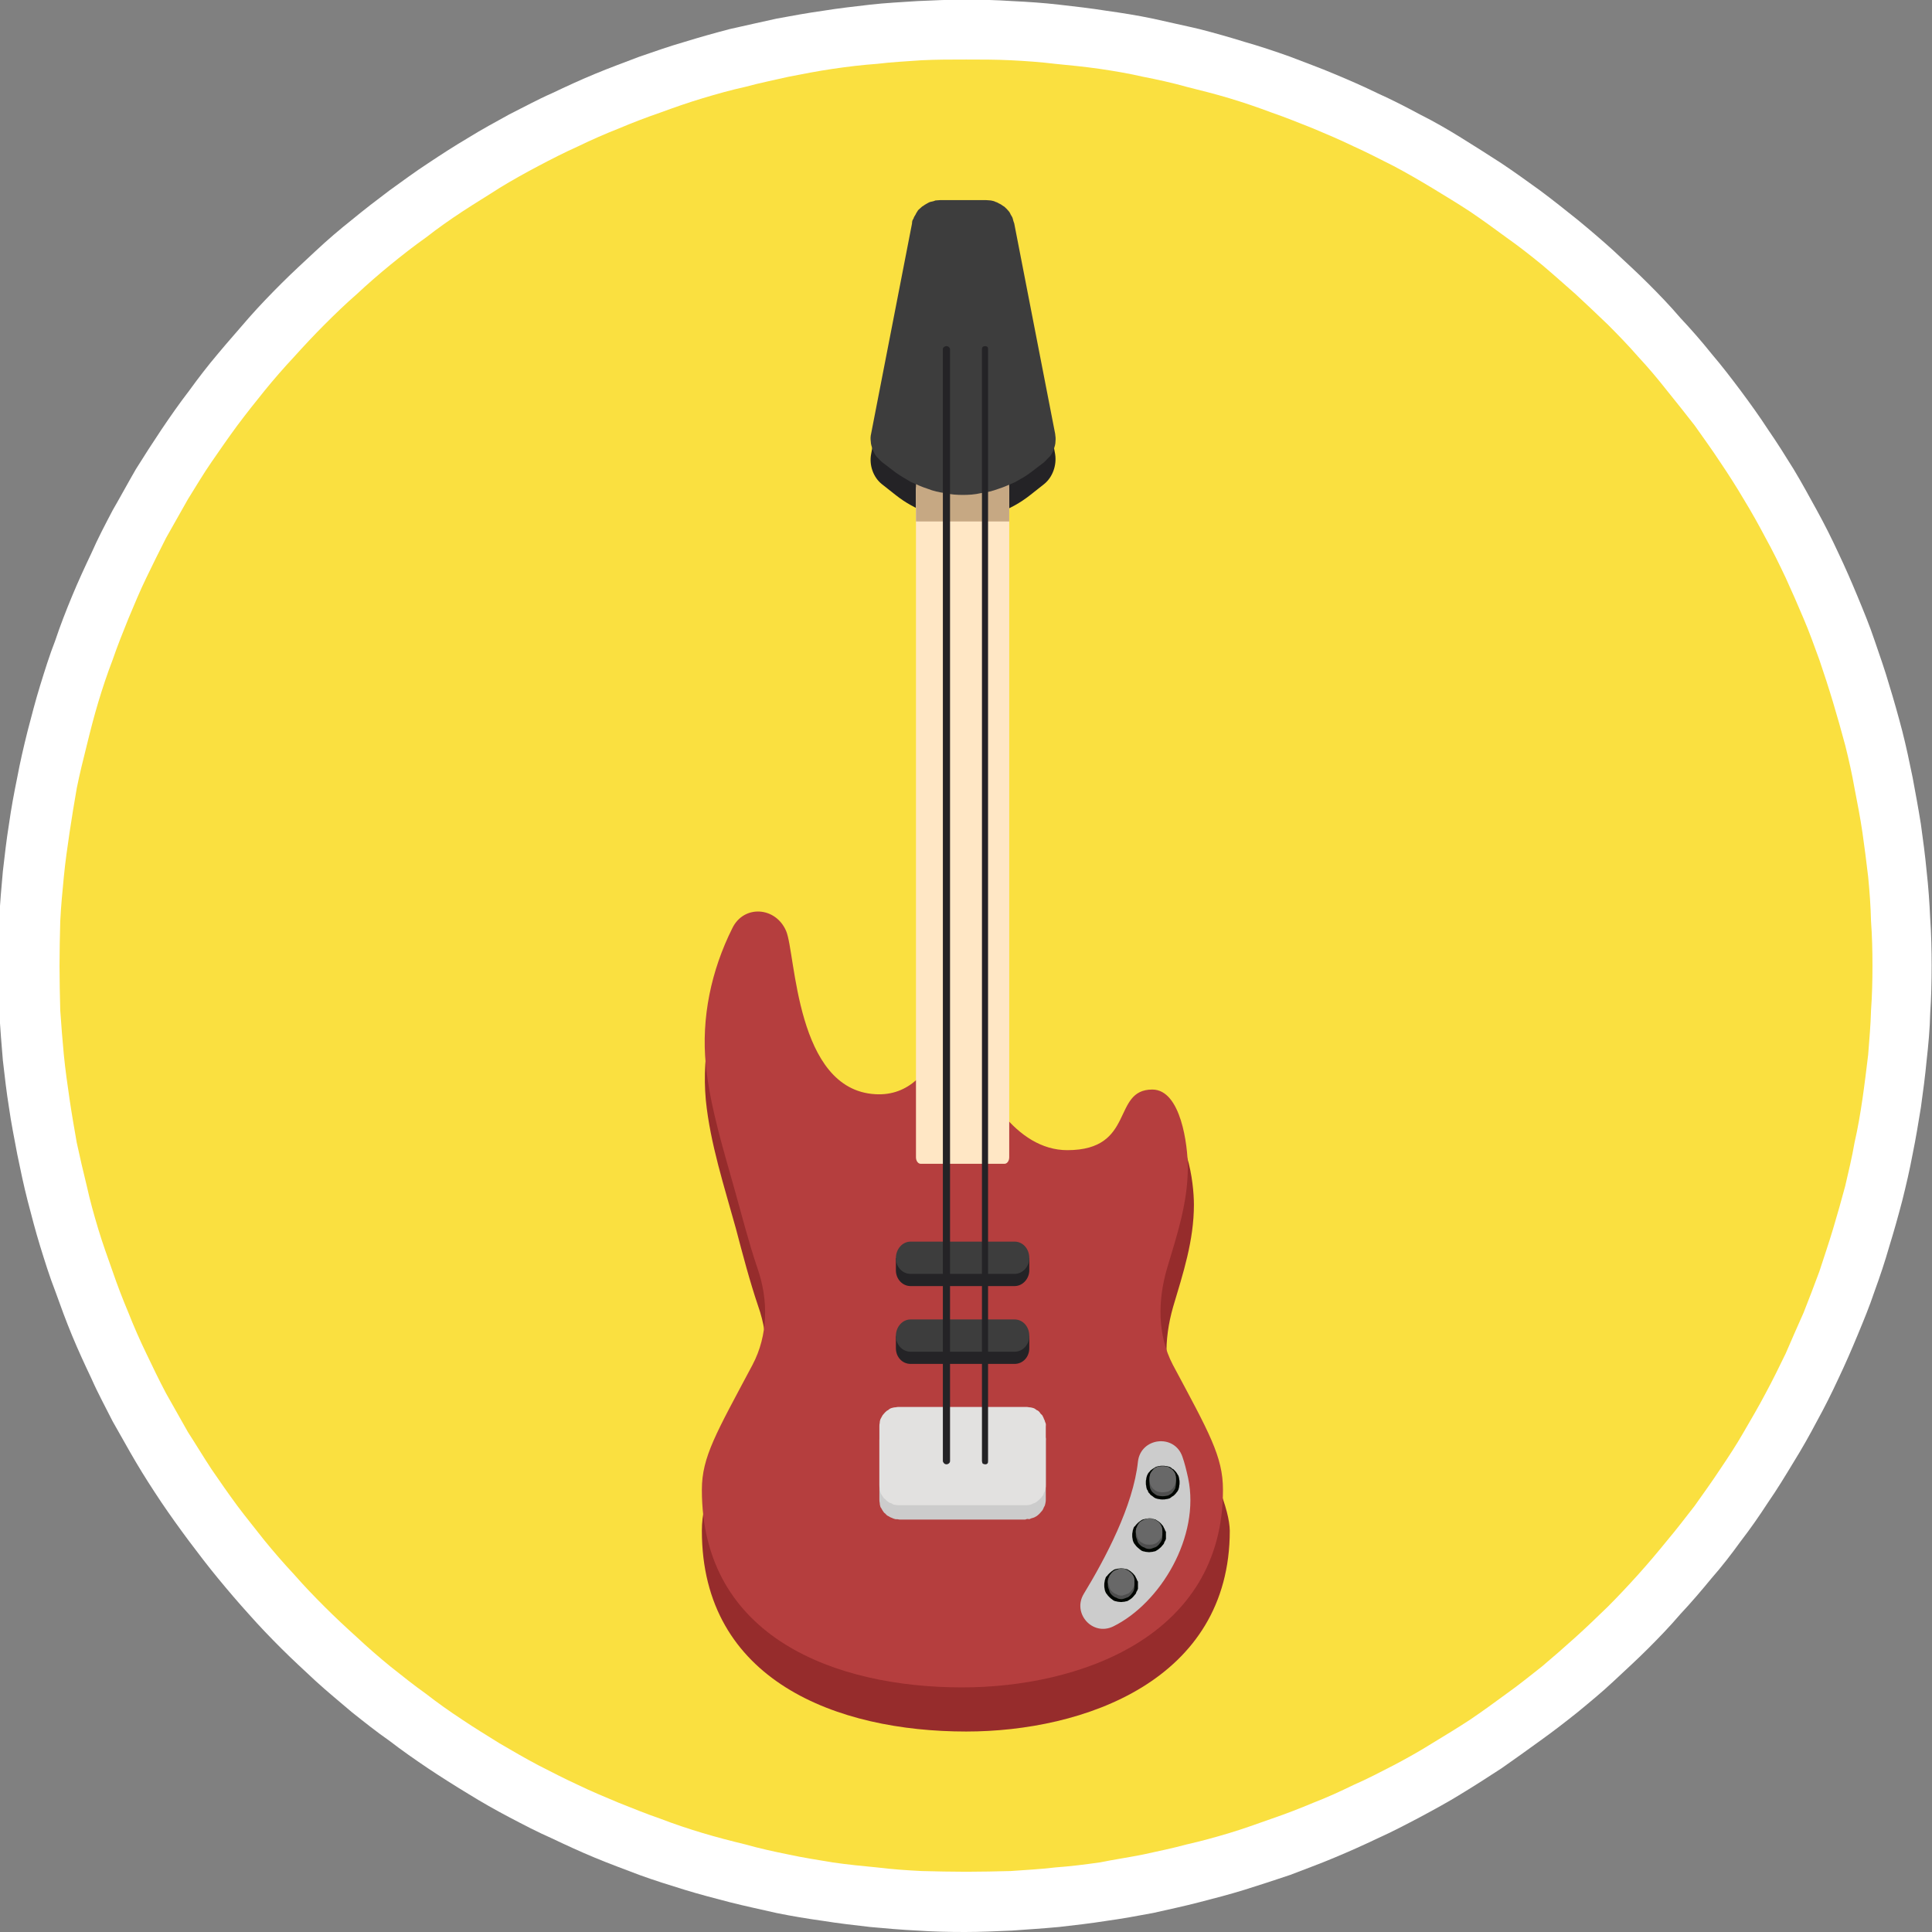 <svg xmlns="http://www.w3.org/2000/svg" xmlns:xlink="http://www.w3.org/1999/xlink" id="Camada_1" x="0" y="0" version="1.1" viewBox="0 0 538.7 538.8" xml:space="preserve"><rect x="0" y="0" width="538.7" height="538.8" fill="#808080" stroke="none"/><style>.st3{fill:#242326}.st6{fill:#3d3d3d}.st8{fill:#ccc}.st9{fill:#000500}.st10{fill:#4f4f4f}.st11{fill:#686868}</style><defs><path id="SVGID_1_" d="M0 0h538.7v538.8H0z"/></defs><clipPath id="SVGID_00000173147336834992501450000013034095396864206725_"><use overflow="visible" xlink:href="#SVGID_1_"/></clipPath><path fill="#fff" d="M538.6 269.3c0 4.4-.1 8.8-.4 13.2-.1 4.4-.5 8.8-1 13.2-.4 4.3-1 8.8-1.6 13.1-.7 4.3-1.4 8.6-2.3 13-.8 4.3-1.8 8.6-2.9 13-1.1 4.2-2.3 8.5-3.6 12.7-1.2 4.2-2.6 8.4-4.1 12.5-1.4 4.2-3.1 8.3-4.8 12.4-1.7 4.1-3.4 8-5.3 12-1.9 4.1-3.8 7.9-6 11.9-2 3.8-4.2 7.7-6.5 11.4-2.3 3.8-4.6 7.6-7.1 11.2-2.4 3.7-4.9 7.3-7.6 10.8-2.6 3.6-5.3 7.1-8.2 10.4-2.8 3.4-5.6 6.7-8.7 10-2.9 3.4-5.9 6.5-9 9.6-3.1 3.1-6.4 6.1-9.6 9.1-3.2 3-6.6 5.8-10 8.6-3.5 2.8-7 5.5-10.5 8-3.6 2.6-7.2 5.2-10.8 7.7-3.7 2.4-7.4 4.8-11.2 7.1-3.7 2.3-7.6 4.4-11.5 6.5-3.8 2-7.8 4.1-11.8 5.9-4 1.9-8 3.7-12.1 5.4-4 1.7-8.2 3.2-12.3 4.8-4.2 1.4-8.4 2.8-12.6 4.1-4.2 1.3-8.4 2.4-12.7 3.5-4.2 1.1-8.5 2-12.9 3-4.3.8-8.6 1.6-13 2.2-4.4.7-8.8 1.2-13.2 1.7-4.3.4-8.8.7-13.1 1-4.4.2-8.9.4-13.2.4-4.4 0-8.9-.1-13.2-.4-4.4-.2-8.8-.6-13.2-1-4.3-.5-8.8-1-13.1-1.7-4.3-.6-8.6-1.3-13-2.2-4.3-1-8.7-1.9-13-3-4.2-1.1-8.5-2.2-12.7-3.5-4.2-1.3-8.4-2.6-12.5-4.1-4.2-1.6-8.3-3.1-12.4-4.8-4.1-1.7-8-3.5-12-5.4-4.1-1.8-7.9-3.8-11.9-5.9-3.8-2-7.7-4.2-11.4-6.5-3.8-2.3-7.6-4.7-11.2-7.1-3.7-2.5-7.3-5-10.8-7.7-3.6-2.5-7.1-5.3-10.5-8-3.4-2.9-6.7-5.6-10-8.6-3.2-3-6.5-6-9.6-9.1-3.1-3.1-6.1-6.2-9.1-9.6-2.9-3.2-5.8-6.6-8.6-10-2.8-3.4-5.4-6.8-8.1-10.4-2.6-3.5-5.2-7.1-7.7-10.8-2.4-3.6-4.8-7.3-7.1-11.2-2.2-3.7-4.3-7.6-6.5-11.4-2-4-4.1-7.8-5.9-11.9-1.9-4-3.7-7.9-5.4-12-1.7-4.1-3.2-8.2-4.7-12.4-1.6-4.1-2.9-8.3-4.2-12.5-1.3-4.2-2.4-8.5-3.5-12.7-1.1-4.3-2-8.6-2.9-13-.8-4.3-1.7-8.7-2.3-13-.7-4.3-1.2-8.8-1.7-13.1-.4-4.4-.7-8.8-1-13.2-.1-4.4-.2-8.8-.2-13.2 0-4.4.1-8.8.2-13.2.2-4.4.6-8.8 1-13.2.5-4.3 1-8.8 1.7-13.1.6-4.3 1.4-8.6 2.3-13 .8-4.3 1.8-8.6 2.9-13 1.1-4.2 2.2-8.5 3.5-12.7 1.3-4.2 2.6-8.4 4.2-12.5 1.4-4.2 3-8.3 4.7-12.4 1.7-4.1 3.5-8 5.4-12 1.8-4.1 3.8-7.9 5.9-11.9 2.2-3.8 4.3-7.7 6.5-11.5 2.3-3.7 4.7-7.4 7.1-11 2.5-3.7 5-7.3 7.7-10.8 2.6-3.6 5.3-7.1 8.1-10.4 2.9-3.5 5.8-6.7 8.6-10 3-3.4 6-6.5 9.1-9.6 3.1-3.1 6.4-6.1 9.6-9.1 3.2-3 6.6-5.9 10-8.6 3.4-2.8 6.9-5.5 10.5-8.2 3.5-2.5 7.1-5.2 10.8-7.6 3.6-2.4 7.3-4.8 11.2-7.1 3.7-2.3 7.6-4.4 11.4-6.5 4-2 7.8-4.1 11.9-5.9 4-1.9 7.9-3.7 12-5.4 4.1-1.7 8.2-3.2 12.4-4.8 4.1-1.4 8.3-2.9 12.5-4.1 4.2-1.3 8.5-2.5 12.7-3.6 4.3-1 8.6-1.9 13-2.9 4.3-.8 8.7-1.6 13-2.2 4.3-.7 8.8-1.2 13.1-1.7 4.4-.5 8.8-.7 13.2-1 4.3-.2 8.8-.4 13.2-.4 4.3 0 8.8.1 13.2.4 4.3.2 8.8.5 13.1 1 4.4.5 8.8 1 13.2 1.7 4.3.6 8.7 1.3 13 2.2 4.3 1 8.7 1.9 12.9 2.9 4.3 1.1 8.5 2.3 12.7 3.6 4.2 1.2 8.4 2.6 12.6 4.1 4.1 1.6 8.3 3.1 12.3 4.8 4.1 1.7 8.2 3.5 12.1 5.4 4 1.8 7.9 3.8 11.8 5.9 4 2 7.8 4.2 11.5 6.5s7.5 4.7 11.2 7.1c3.6 2.4 7.2 5 10.8 7.6 3.5 2.6 7 5.4 10.5 8.2 3.4 2.8 6.7 5.6 10 8.6 3.2 3 6.5 6 9.6 9.1 3.1 3.1 6.1 6.2 9 9.6 3 3.2 5.9 6.5 8.7 10 2.9 3.4 5.5 6.8 8.2 10.4 2.6 3.5 5.2 7.1 7.6 10.8 2.5 3.6 4.8 7.3 7.1 11 2.3 3.8 4.4 7.7 6.5 11.5 2.2 4 4.1 7.8 6 11.9 1.9 4 3.6 7.9 5.3 12 1.7 4.1 3.4 8.2 4.8 12.4 1.4 4.1 2.9 8.3 4.1 12.5 1.3 4.2 2.5 8.5 3.6 12.7 1.1 4.3 2 8.6 2.9 13 .8 4.3 1.6 8.6 2.3 13 .6 4.3 1.2 8.8 1.6 13.1.5 4.4.8 8.8 1 13.2.3 4.4.4 8.8.4 13.2z" clip-path="url(#SVGID_00000173147336834992501450000013034095396864206725_)"/><path fill="#fae040" d="M522.1 269.3c0 4.1-.1 8.3-.4 12.4-.1 4.2-.5 8.3-.8 12.4-.5 4.1-1 8.3-1.6 12.4-.6 4.1-1.3 8.2-2.2 12.1-.7 4.1-1.7 8.2-2.6 12.1-1.1 4.1-2.2 8-3.4 12-1.2 4-2.5 7.8-3.8 11.8-1.4 3.8-2.9 7.7-4.4 11.5-1.7 3.8-3.4 7.7-5 11.4-1.8 3.7-3.6 7.4-5.6 11.1-1.9 3.6-4 7.2-6.1 10.8-2 3.5-4.3 7-6.6 10.4-2.3 3.5-4.7 6.8-7.1 10.2-2.5 3.2-5 6.5-7.7 9.7-2.6 3.2-5.3 6.4-8 9.4-2.8 3.1-5.6 6.1-8.5 9-3 2.9-6 5.8-9 8.5-3.1 2.8-6.2 5.5-9.4 8.2-3.2 2.5-6.5 5.2-9.9 7.6-3.4 2.5-6.7 4.9-10.1 7.2-3.5 2.3-7 4.4-10.6 6.6-3.5 2.2-7.1 4.2-10.7 6.1-3.7 1.9-7.3 3.8-11.2 5.5-3.7 1.8-7.4 3.5-11.3 5-3.8 1.6-7.7 3.1-11.5 4.4-4 1.4-7.8 2.8-11.8 4-4 1.2-8 2.3-12 3.2-4 1.1-8.1 1.9-12.1 2.8-4 .8-8.1 1.4-12.1 2.2-4.2.6-8.3 1.1-12.4 1.4-4.1.5-8.3.7-12.4 1-4.1.1-8.3.2-12.4.2-4.2 0-8.3-.1-12.4-.2-4.2-.2-8.3-.5-12.4-1-4.2-.4-8.3-.8-12.4-1.4-4.1-.7-8.2-1.3-12.3-2.2-4-.8-8.1-1.7-12-2.8-4.1-1-8-2-12-3.2-4-1.2-7.9-2.5-11.8-4-3.8-1.3-7.7-2.9-11.5-4.4-3.8-1.6-7.7-3.2-11.4-5-3.7-1.7-7.4-3.6-11.1-5.5-3.6-1.9-7.2-4-10.8-6.1-3.5-2.2-7-4.3-10.4-6.6-3.5-2.3-6.9-4.7-10.1-7.2-3.4-2.4-6.6-5-9.9-7.6-3.2-2.6-6.4-5.4-9.4-8.2-3.1-2.8-6.1-5.6-9-8.5-2.9-2.9-5.8-5.9-8.5-9-2.8-3-5.5-6.1-8.2-9.4-2.5-3.2-5.2-6.5-7.6-9.7-2.5-3.4-4.8-6.7-7.2-10.2-2.3-3.5-4.4-7-6.6-10.4-2-3.6-4.1-7.2-6.1-10.8-1.9-3.6-3.7-7.3-5.5-11.1-1.8-3.7-3.5-7.6-5-11.4-1.6-3.8-3.1-7.7-4.4-11.5-1.4-4-2.8-7.8-4-11.8-1.2-4-2.3-7.9-3.2-12-1-4-1.9-8-2.8-12.1-.7-4-1.4-8-2-12.1-.6-4.1-1.2-8.3-1.6-12.4-.4-4.1-.7-8.2-1-12.4-.1-4.1-.2-8.3-.2-12.4 0-4.2.1-8.3.2-12.4.2-4.2.6-8.3 1-12.4.4-4.2 1-8.3 1.6-12.4.6-4.1 1.3-8.2 2-12.3.8-4 1.8-8 2.8-12 1-4.1 2-8 3.2-12 1.2-4 2.5-7.9 4-11.8 1.3-3.8 2.9-7.8 4.4-11.5 1.6-3.8 3.2-7.7 5-11.4 1.8-3.7 3.6-7.4 5.5-11.1 2-3.6 4.1-7.2 6.1-10.8 2.2-3.5 4.3-7.1 6.6-10.4 2.4-3.5 4.7-6.8 7.2-10.2 2.4-3.2 5-6.5 7.6-9.7 2.6-3.2 5.4-6.4 8.2-9.4 2.8-3.1 5.6-6.1 8.5-9 2.9-2.9 5.9-5.8 9-8.5 3-2.8 6.1-5.5 9.4-8.2 3.2-2.6 6.5-5.2 9.9-7.6 3.2-2.5 6.6-4.9 10.1-7.2s7-4.4 10.4-6.6c3.6-2.2 7.2-4.2 10.8-6.1 3.6-1.9 7.3-3.8 11.1-5.5 3.7-1.8 7.6-3.5 11.4-5 3.8-1.6 7.7-3.1 11.5-4.4 3.8-1.4 7.8-2.8 11.8-4 4-1.2 7.9-2.3 12-3.2 4-1.1 8.1-1.9 12-2.8 4.1-.8 8.2-1.6 12.3-2.2 4.1-.6 8.2-1.1 12.4-1.4 4.1-.5 8.2-.7 12.4-1 4.1-.2 8.2-.2 12.4-.2 4.1 0 8.3 0 12.4.2s8.3.5 12.4 1c4.1.4 8.2.8 12.4 1.4 4.1.6 8.2 1.3 12.1 2.2 4.1.8 8.2 1.7 12.1 2.8 4 1 8 2 12 3.2 4 1.2 7.8 2.5 11.8 4 3.8 1.3 7.7 2.9 11.5 4.4 3.8 1.6 7.6 3.2 11.3 5 3.8 1.7 7.4 3.6 11.2 5.5 3.6 1.9 7.2 4 10.7 6.1 3.6 2.2 7.1 4.3 10.6 6.6 3.4 2.3 6.7 4.7 10.1 7.2 3.4 2.4 6.6 4.9 9.9 7.6 3.1 2.6 6.2 5.4 9.4 8.2 3 2.8 6 5.6 9 8.5 2.9 2.9 5.8 5.9 8.5 9 2.8 3 5.4 6.1 8 9.4 2.6 3.2 5.2 6.5 7.7 9.7 2.4 3.4 4.8 6.7 7.1 10.2 2.3 3.4 4.6 7 6.6 10.4 2.2 3.6 4.2 7.2 6.1 10.8 2 3.6 3.8 7.3 5.6 11.1 1.7 3.7 3.4 7.6 5 11.4 1.6 3.7 3 7.7 4.4 11.5 1.3 3.8 2.6 7.8 3.8 11.8 1.2 4 2.3 7.9 3.4 12 1 4 1.9 8 2.6 12 .8 4.1 1.6 8.2 2.2 12.3.6 4.1 1.1 8.2 1.6 12.4.4 4.1.7 8.2.8 12.4.3 4.1.4 8.2.4 12.4z"/><path fill="#962c2c" d="M328.7 391.5c-4.4-8.3-4.2-18-1.6-27.1 2.8-9.4 5.8-18.5 5.8-28.5 0-6.2-1.9-22.1-10-22.1-11.5 0-4.6 17.2-24 17.2-14.5 0-24.4-17.1-28.1-29.2-1.7-5.3-.8-15.3-.8-15.3h-3.1s-2.9 29.7-22.1 28.7c-22.6-1.2-22.5-39.8-25.1-46.2-2.9-7-11.9-7.6-15.3-.7-5.9 11.8-8.8 25.2-7.6 38.4 1.2 12.1 5.2 24.3 8.4 35.9 1.9 7.2 3.8 14.5 6.2 21.6 3.2 9 3 19-1.4 27.3-10.3 19.3-14.3 26.1-14.3 35.3 0 41.8 37.7 56 73.7 56 32.7 0 73.5-14.2 73.5-56-.1-5.8-4-16.1-14.2-35.3z"/><path d="M291.1 135l-3.8 3c-11.2 8.9-26.4 8.9-37.6 0l-3.8-3c-2.4-1.9-3.6-5.3-3-8.4l11.4-62.1c.7-4 4-6.8 7.8-6.8H275c3.8 0 7.1 2.9 7.8 6.8l11.4 62.1c.5 3.1-.7 6.5-3.1 8.4z" class="st3"/><path fill="#b53e3e" d="M327 380.5c-4.3-8.3-4.2-17.9-1.6-26.8 2.8-9.4 5.8-18.3 5.8-28.2 0-6.1-1.9-21.7-9.9-21.7-11.4 0-4.6 16.9-23.7 16.9-14.4 0-24.1-16.8-27.9-28.8-1.7-5.2-.8-15-.8-15h-3s-2.9 29.3-21.8 28.2c-22.3-1.2-22.2-39.2-24.9-45.5-2.9-6.8-11.8-7.4-15-.8-5.9 11.8-8.7 25-7.4 38.1 1.2 11.9 5 23.9 8.2 35.4 2 7.1 3.8 14.3 6.2 21.3 3.1 8.9 3 18.7-1.4 27-10.1 19-14.1 25.6-14.1 34.8 0 41.2 37.3 55.1 72.6 55.1 32.3 0 72.7-13.9 72.7-55.1 0-9.3-3.9-16-14-34.9z"/><path fill="#ffe7c5" d="M281.4 136.5v186.2c0 1-.6 1.8-1.3 1.8h-23.4c-.7 0-1.3-.8-1.3-1.8V136.5c0-1.1.6-1.8 1.3-1.8h23.4c.7 0 1.3.7 1.3 1.8h.1-.1z"/><path d="M282.9 380.3h-29c-2.3 0-4.1-1.9-4.1-4.4v-3.4H287v3.4c0 2.5-1.8 4.4-4.1 4.4z" class="st3"/><path d="M282.9 376.9h-29c-2.3 0-4.1-2-4.1-4.4 0-2.5 1.8-4.6 4.1-4.6h29c2.3 0 4.1 2 4.1 4.6 0 2.4-1.8 4.4-4.1 4.4z" class="st6"/><path fill="#c6a883" d="M255.4 131h26v14.4h-26z"/><path d="M282.9 358.6h-29c-2.3 0-4.1-2-4.1-4.4v-3.4H287v3.4c0 2.3-1.8 4.4-4.1 4.4z" class="st3"/><path d="M291.1 128.9l-3.8 2.9c-1.3 1-2.8 1.8-4.2 2.6-1.6.7-3.1 1.4-4.7 1.9-1.6.6-3.2 1-4.9 1.2-1.7.4-3.4.5-5 .5s-3.4-.1-4.9-.5c-1.7-.2-3.4-.6-4.9-1.2-1.6-.5-3.1-1.2-4.7-1.9-1.4-.8-2.9-1.7-4.2-2.6l-3.8-2.9c-.6-.5-1.1-1.1-1.6-1.6-.5-.6-.8-1.3-1.1-2-.2-.7-.5-1.4-.5-2.2-.1-.7-.1-1.4.1-2.2l11.4-58.6c0-.5.1-1 .4-1.3.1-.5.4-.8.6-1.2.2-.5.5-.8.7-1.2.4-.4.7-.6 1.1-1 .4-.2.7-.5 1.1-.7.4-.2.8-.5 1.2-.6.5-.1 1-.2 1.4-.4.4 0 .8-.1 1.3-.1H275c.5 0 1 .1 1.3.1.5.1 1 .2 1.3.4.5.1.8.4 1.3.6.4.2.7.5 1.1.7.4.4.7.6 1 1 .4.4.6.7.8 1.2.2.4.5.7.6 1.2.1.4.2.8.4 1.3l11.4 58.6c.1.7.2 1.4.1 2.2 0 .7-.2 1.4-.5 2.2-.2.7-.6 1.4-1.1 2-.6.5-1 1.1-1.6 1.6zm-8.2 226.3h-29c-2.3 0-4.1-2-4.1-4.4 0-2.5 1.8-4.6 4.1-4.6h29c2.3 0 4.1 2 4.1 4.6 0 2.3-1.8 4.4-4.1 4.4z" class="st6"/><path d="M302.2 444.4c5.9-9.7 13.8-24.5 15.1-36.9.8-6.7 10.2-7.8 12.4-1.3.6 1.7 1.1 3.7 1.6 6 3.4 16.2-7.7 34.8-20.9 41.3-5.8 2.8-11.5-3.7-8.2-9.1h.1-.1z" class="st8"/><path d="M328.9 413.3c0 .4 0 .7-.1 1 0 .4-.1.6-.2 1-.1.2-.2.5-.5.8-.1.2-.4.5-.6.7-.1.1-.4.4-.7.5-.2.2-.5.4-.7.5-.4.1-.6.2-1 .2-.2.1-.6.1-1 .1-.2 0-.6 0-.8-.1-.4 0-.6-.1-1-.2-.2-.1-.5-.2-.8-.5-.2-.1-.5-.4-.7-.5-.1-.2-.4-.5-.6-.7-.1-.4-.2-.6-.4-.8-.1-.4-.2-.6-.2-1-.1-.2-.1-.6-.1-1 0-.2 0-.6.1-.8 0-.4.1-.6.2-1 .1-.2.2-.5.4-.8.2-.2.5-.5.6-.7.2-.1.5-.4.7-.5.4-.2.6-.4.8-.5.4-.1.6-.2 1-.2.2-.1.6-.1.8-.1.4 0 .7 0 1 .1.4 0 .6.1 1 .2.2.1.5.2.7.5.4.1.6.4.7.5.2.2.5.5.6.7.2.4.4.6.5.8.1.4.2.6.2 1 .1.2.1.6.1.8z" class="st9"/><path d="M327.9 412.4v1c0 .6-.1 1.1-.2 1.6-.2.4-.5.8-.8 1.2-.4.4-.8.6-1.2.8-.5.1-1 .2-1.6.2-.5 0-1-.1-1.4-.2-.5-.2-.8-.5-1.2-.8s-.6-.8-.8-1.2c-.1-.5-.2-1-.2-1.6v-1c0-.7.2-1.4.6-1.9h.8c.4-.4.7-.5 1.1-.6.4-.2.8-.2 1.2-.2.5 0 .8 0 1.3.2.4.1.7.2 1.1.6h.8c.3.4.5 1.1.5 1.9z" class="st10"/><path d="M327.9 412.4c0 .6-.1 1.1-.2 1.4-.2.5-.5 1-.8 1.3-.4.4-.8.6-1.2.8-.5.1-1 .2-1.6.2-.5 0-1-.1-1.4-.2-.5-.2-.8-.5-1.2-.8-.4-.4-.6-.8-.8-1.3-.1-.4-.2-.8-.2-1.4 0-.5.1-1 .2-1.4.2-.5.5-.8.8-1.2s.7-.6 1.2-.8c.5-.1 1-.2 1.4-.2.6 0 1.1.1 1.6.2.4.2.8.5 1.2.8.4.4.6.7.8 1.2.1.4.2.9.2 1.4z" class="st11"/><path d="M325.1 428.1v1c-.1.2-.2.6-.4.8-.1.4-.2.6-.4.8-.2.2-.4.5-.6.7-.2.2-.5.4-.7.6-.2.1-.6.4-.8.5-.2.1-.6.1-.8.2-.4 0-.7.1-1 .1-.4 0-.6-.1-1-.1-.2-.1-.6-.1-.8-.2-.4-.1-.6-.4-.8-.5-.2-.2-.5-.4-.7-.6-.2-.2-.5-.5-.6-.7-.2-.2-.4-.5-.5-.8-.1-.2-.2-.6-.2-.8-.1-.4-.1-.6-.1-1s0-.6.1-1c0-.2.1-.6.2-.8.1-.4.2-.6.5-.8.1-.2.4-.5.6-.7.2-.2.5-.5.7-.6.2-.1.5-.4.8-.5.2-.1.6-.1.8-.2.4 0 .6-.1 1-.1.2 0 .6.1 1 .1.2.1.6.1.8.2.2.1.6.4.8.5s.5.4.7.6c.2.2.4.5.6.7.1.2.2.5.4.8.1.2.2.6.4.8v1z" class="st9"/><path d="M324.1 427.1v1c0 .5 0 1-.2 1.4-.2.5-.5.8-.8 1.2-.4.4-.7.7-1.2.8-.5.2-1 .4-1.4.4-.5 0-1-.1-1.4-.4-.5-.1-1-.5-1.3-.8-.4-.4-.6-.7-.7-1.2-.2-.5-.4-1-.4-1.4v-1c0-.7.2-1.4.6-2h.8c.4-.2.7-.5 1.2-.6.4-.1.7-.2 1.2-.2.4 0 .8.1 1.2.2.4.1.7.4 1.1.6h.8c.4.6.5 1.3.5 2z" class="st10"/><path d="M324.1 427.1c0 .5 0 1-.2 1.4-.2.5-.5.8-.8 1.2-.4.4-.7.6-1.2.8-.5.2-1 .2-1.4.2-.5 0-1 0-1.4-.2-.5-.2-1-.5-1.3-.8-.4-.4-.6-.7-.7-1.2-.2-.5-.4-1-.4-1.4 0-.5.1-1 .4-1.4.1-.5.4-1 .7-1.3.4-.2.8-.6 1.3-.7.5-.2 1-.4 1.4-.4.5 0 1 .1 1.4.4.5.1.8.5 1.2.7.4.4.6.8.8 1.3.2.5.2 1 .2 1.4z" class="st11"/><path d="M317.3 442v1c-.1.2-.2.6-.4.8-.1.4-.2.6-.4.8-.2.2-.4.5-.6.7-.2.2-.5.5-.7.6-.2.1-.6.4-.8.5-.2.1-.6.1-.8.2-.4 0-.7.1-1 .1-.4 0-.6-.1-1-.1-.2-.1-.6-.1-.8-.2-.4-.1-.6-.4-.8-.5-.2-.1-.5-.4-.7-.6-.2-.2-.5-.5-.6-.7-.2-.2-.4-.5-.5-.8-.1-.2-.2-.6-.2-.8-.1-.4-.1-.6-.1-1s0-.6.1-1c0-.2.1-.6.2-.8.1-.4.2-.6.5-.8.1-.2.4-.5.6-.7.2-.2.5-.4.7-.6.2-.1.5-.4.8-.5.2-.1.6-.1.8-.2.4 0 .6-.1 1-.1.2 0 .6.1 1 .1.2.1.6.1.8.2.2.1.6.4.8.5.2.2.5.4.7.6.2.2.4.5.6.7.1.2.2.5.4.8.1.2.2.6.4.8v1z" class="st9"/><path d="M316.3 441.1v1c0 .5 0 1-.2 1.4-.2.5-.5.8-.8 1.2-.4.4-.7.7-1.2.8-.5.2-1 .4-1.4.4s-1-.1-1.4-.4c-.5-.1-1-.5-1.3-.8-.4-.4-.6-.7-.7-1.2-.2-.5-.4-1-.4-1.4v-1c0-.7.2-1.4.6-2h.8c.4-.2.7-.5 1.2-.6.4-.1.7-.2 1.2-.2.4 0 .8.1 1.2.2.4.1.7.4 1.1.6h.8c.4.5.5 1.2.5 2z" class="st10"/><path d="M316.3 441.1c0 .5 0 1-.2 1.4-.2.5-.5.8-.8 1.2s-.7.7-1.2.8c-.5.2-1 .4-1.4.4-.5 0-1-.1-1.4-.4-.5-.1-1-.5-1.3-.8-.4-.4-.6-.7-.7-1.2-.2-.5-.4-1-.4-1.4 0-.5.1-1 .4-1.4.1-.5.4-.8.7-1.2.4-.4.8-.7 1.3-.8.5-.2 1-.4 1.4-.4.5 0 1 .1 1.4.4.5.1.8.5 1.2.8s.6.7.8 1.2c.2.4.2.9.2 1.4z" class="st11"/><path d="M285.9 423.7h-35.1c-.4-.1-.7-.1-1.1-.1-.4-.1-.7-.2-1.1-.4-.4-.1-.7-.4-1-.5-.4-.2-.6-.5-.8-.7-.4-.2-.5-.6-.7-.8-.2-.4-.4-.7-.6-1-.1-.4-.2-.7-.2-1.1-.1-.4-.1-.7-.1-1.1v-16.2c0-.4 0-.7.1-1.1 0-.4.1-.7.2-1.1.2-.4.4-.7.6-1 .2-.4.4-.6.7-.8.2-.2.5-.5.8-.7.2-.2.6-.4 1-.5.4-.2.7-.2 1.1-.4.4-.1.7-.1 1.1-.1h35.1c.4 0 .7 0 1.1.1.4.1.7.1 1.1.4.4.1.7.2 1 .5.4.2.6.5.8.7.2.2.5.5.7.8.2.2.4.6.5 1 .2.4.2.7.4 1.1s.1.7.1 1.1V418c0 .4 0 .7-.1 1.1-.1.4-.1.7-.4 1.1-.1.2-.2.6-.5 1-.2.2-.5.6-.7.8-.2.2-.5.5-.8.7-.2.1-.6.4-1 .5-.4.1-.7.2-1.1.4-.4-.1-.7-.1-1.1.1z" class="st8"/><path fill="#e2e1e0" d="M285.9 419.7h-35.1c-.4 0-.7 0-1.1-.1-.4 0-.7-.1-1.1-.4-.4-.1-.7-.2-1-.5-.4-.2-.6-.5-.8-.7-.4-.2-.5-.5-.7-.8-.2-.2-.4-.6-.6-1-.1-.4-.2-.7-.2-1.1-.1-.4-.1-.7-.1-1.1v-16.2c0-.4 0-.7.1-1.1 0-.4.1-.7.2-1 .2-.4.4-.7.6-1.1.2-.2.4-.5.7-.8.2-.2.5-.5.8-.6.2-.2.6-.5 1-.6s.7-.2 1.1-.2c.4-.1.7-.1 1.1-.1h35.1c.4 0 .7 0 1.1.1.4 0 .7.1 1.1.2.4.1.7.4 1 .6.4.1.6.4.8.6.2.4.5.6.7.8.2.4.4.7.5 1.1.2.2.2.6.4 1s.1.7.1 1.1V414c0 .4 0 .7-.1 1.1s-.1.7-.4 1.1c-.1.4-.2.7-.5 1-.2.4-.5.6-.7.8-.2.2-.5.5-.8.7-.2.2-.6.4-1 .5-.4.2-.7.4-1.1.4-.4.1-.7.1-1.1.1z"/><path d="M274.7 408.3c-.2 0-.5-.1-.7-.2-.1-.2-.2-.5-.2-.7v-310c0-.4.1-.5.2-.7.2-.1.5-.2.7-.2.2 0 .5.1.6.2.2.2.2.4.2.7v310c0 .2 0 .5-.2.7-.1.1-.3.2-.6.2zm-10.8 0c-.2 0-.5-.1-.6-.2-.2-.2-.4-.5-.4-.7v-310c0-.4.1-.5.4-.7.1-.1.4-.2.6-.2s.5.1.6.2c.2.2.4.4.4.7v310c0 .2-.1.5-.4.7-.1.1-.4.2-.6.2z" class="st3"/></svg>
